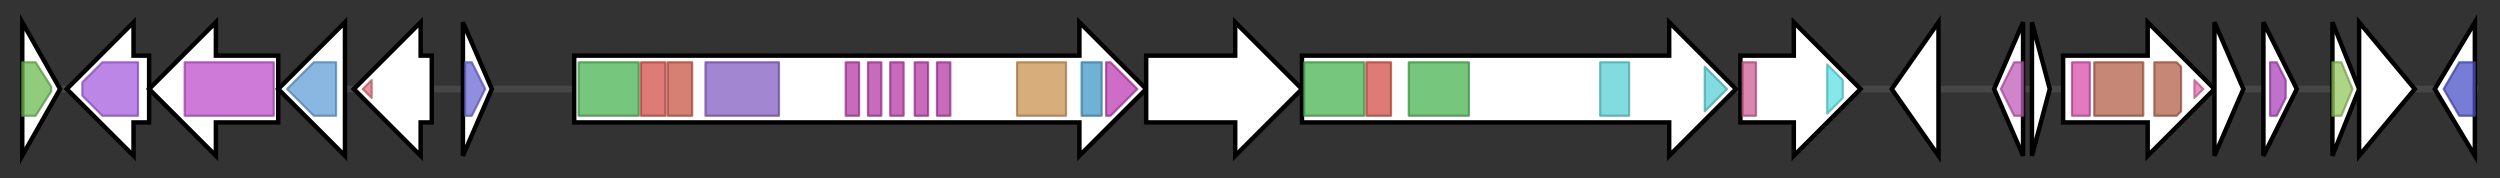 <svg version="1.1" baseProfile="full" xmlns="http://www.w3.org/2000/svg" width="1123.3" height="80">
	<rect width="100%" height="100%" fill="#333333" stroke="none"/>
	<g>
		<line x1="10" y1="40.0" x2="1113.3" y2="40.0" style="stroke:rgb(70,70,70); stroke-width:3 "/>
		<g>
			<title>
methyl-accepting chemotaxis protein</title>
			<polygon class="
methyl-accepting chemotaxis protein" points="10,10 27,40 10,70" fill="rgb(255,255,255)" fill-opacity="1.0" stroke="rgb(0,0,0)" stroke-width="2"  />
			<g>
				<title>MCPsignal (PF00015)
"Methyl-accepting chemotaxis protein (MCP) signalling domain"</title>
				<polygon class="PF00015" points="10,28 16,28 23,39 23,41 16,52 10,52" stroke-linejoin="round" width="13" height="24" fill="rgb(108,187,82)" stroke="rgb(86,149,65)" stroke-width="1" opacity="0.75" />
			</g>
		</g>
		<g>
			<title>
putative steroid dehydrogenase</title>
			<polygon class="
putative steroid dehydrogenase" points="67,25 60,25 60,10 30,40 60,70 60,55 67,55" fill="rgb(255,255,255)" fill-opacity="1.0" stroke="rgb(0,0,0)" stroke-width="2"  />
			<g>
				<title>3Beta_HSD (PF01073)
"3-beta hydroxysteroid dehydrogenase/isomerase family"</title>
				<polygon class="PF01073" points="37,37 46,28 62,28 62,52 46,52 37,43" stroke-linejoin="round" width="25" height="24" fill="rgb(166,93,223)" stroke="rgb(132,74,178)" stroke-width="1" opacity="0.75" />
			</g>
		</g>
		<g>
			<title>
putative acyl-CoA ligase</title>
			<polygon class="
putative acyl-CoA ligase" points="125,25 97,25 97,10 67,40 97,70 97,55 125,55" fill="rgb(255,255,255)" fill-opacity="1.0" stroke="rgb(0,0,0)" stroke-width="2"  />
			<g>
				<title>AMP-binding (PF00501)
"AMP-binding enzyme"</title>
				<polygon class="PF00501" points="83,28 83,28 123,28 123,52 83,52 83,52" stroke-linejoin="round" width="40" height="24" fill="rgb(189,78,204)" stroke="rgb(151,62,163)" stroke-width="1" opacity="0.75" />
			</g>
		</g>
		<g>
			<title>
putative haloalkane dehalogenase</title>
			<polygon class="
putative haloalkane dehalogenase" points="155,25 155,25 155,10 125,40 155,70 155,55 155,55" fill="rgb(255,255,255)" fill-opacity="1.0" stroke="rgb(0,0,0)" stroke-width="2"  />
			<g>
				<title>Abhydrolase_1 (PF00561)
"alpha/beta hydrolase fold"</title>
				<polygon class="PF00561" points="129,40 141,28 151,28 151,52 141,52" stroke-linejoin="round" width="24" height="24" fill="rgb(99,159,215)" stroke="rgb(79,127,172)" stroke-width="1" opacity="0.75" />
			</g>
		</g>
		<g>
			<title>fabH
3-oxoacyl-acyl carrier protein synthase III</title>
			<polygon class="fabH
3-oxoacyl-acyl carrier protein synthase III" points="194,25 189,25 189,10 159,40 189,70 189,55 194,55" fill="rgb(255,255,255)" fill-opacity="1.0" stroke="rgb(0,0,0)" stroke-width="2"  />
			<g>
				<title>ACP_syn_III_C (PF08541)
"3-Oxoacyl-[acyl-carrier-protein (ACP)] synthase III C terminal"</title>
				<polygon class="PF08541" points="163,40 167,36 167,44" stroke-linejoin="round" width="8" height="24" fill="rgb(223,111,121)" stroke="rgb(178,88,96)" stroke-width="1" opacity="0.75" />
			</g>
		</g>
		<g>
			<title>
unknown</title>
			<polygon class="
unknown" points="208,10 221,40 208,70" fill="rgb(255,255,255)" fill-opacity="1.0" stroke="rgb(0,0,0)" stroke-width="2"  />
			<g>
				<title>4HBT_2 (PF13279)
"Thioesterase-like superfamily"</title>
				<polygon class="PF13279" points="209,28 212,28 218,40 212,52 209,52" stroke-linejoin="round" width="11" height="24" fill="rgb(108,104,213)" stroke="rgb(86,83,170)" stroke-width="1" opacity="0.75" />
			</g>
		</g>
		<g>
			<title>pfaA
omega-3 polyunsaturated fatty acid synthase PfaA</title>
			<polygon class="pfaA
omega-3 polyunsaturated fatty acid synthase PfaA" points="258,25 485,25 485,10 515,40 485,70 485,55 258,55" fill="rgb(255,255,255)" fill-opacity="1.0" stroke="rgb(0,0,0)" stroke-width="2"  />
			<g>
				<title>ketoacyl-synt (PF00109)
"Beta-ketoacyl synthase, N-terminal domain"</title>
				<rect class="PF00109" x="260" y="28" stroke-linejoin="round" width="27" height="24" fill="rgb(74,179,82)" stroke="rgb(59,143,65)" stroke-width="1" opacity="0.75" />
			</g>
			<g>
				<title>Ketoacyl-synt_C (PF02801)
"Beta-ketoacyl synthase, C-terminal domain"</title>
				<rect class="PF02801" x="288" y="28" stroke-linejoin="round" width="11" height="24" fill="rgb(212,79,72)" stroke="rgb(169,63,57)" stroke-width="1" opacity="0.75" />
			</g>
			<g>
				<title>KAsynt_C_assoc (PF16197)
"Ketoacyl-synthetase C-terminal extension"</title>
				<rect class="PF16197" x="300" y="28" stroke-linejoin="round" width="11" height="24" fill="rgb(200,86,70)" stroke="rgb(160,68,56)" stroke-width="1" opacity="0.75" />
			</g>
			<g>
				<title>Acyl_transf_1 (PF00698)
"Acyl transferase domain"</title>
				<rect class="PF00698" x="317" y="28" stroke-linejoin="round" width="33" height="24" fill="rgb(132,93,193)" stroke="rgb(105,74,154)" stroke-width="1" opacity="0.75" />
			</g>
			<g>
				<title>PP-binding (PF00550)
"Phosphopantetheine attachment site"</title>
				<rect class="PF00550" x="380" y="28" stroke-linejoin="round" width="6" height="24" fill="rgb(181,58,166)" stroke="rgb(144,46,132)" stroke-width="1" opacity="0.75" />
			</g>
			<g>
				<title>PP-binding (PF00550)
"Phosphopantetheine attachment site"</title>
				<rect class="PF00550" x="390" y="28" stroke-linejoin="round" width="6" height="24" fill="rgb(181,58,166)" stroke="rgb(144,46,132)" stroke-width="1" opacity="0.75" />
			</g>
			<g>
				<title>PP-binding (PF00550)
"Phosphopantetheine attachment site"</title>
				<rect class="PF00550" x="400" y="28" stroke-linejoin="round" width="6" height="24" fill="rgb(181,58,166)" stroke="rgb(144,46,132)" stroke-width="1" opacity="0.75" />
			</g>
			<g>
				<title>PP-binding (PF00550)
"Phosphopantetheine attachment site"</title>
				<rect class="PF00550" x="411" y="28" stroke-linejoin="round" width="6" height="24" fill="rgb(181,58,166)" stroke="rgb(144,46,132)" stroke-width="1" opacity="0.75" />
			</g>
			<g>
				<title>PP-binding (PF00550)
"Phosphopantetheine attachment site"</title>
				<rect class="PF00550" x="421" y="28" stroke-linejoin="round" width="6" height="24" fill="rgb(181,58,166)" stroke="rgb(144,46,132)" stroke-width="1" opacity="0.75" />
			</g>
			<g>
				<title>KR (PF08659)
"KR domain"</title>
				<rect class="PF08659" x="457" y="28" stroke-linejoin="round" width="22" height="24" fill="rgb(203,145,81)" stroke="rgb(162,116,64)" stroke-width="1" opacity="0.75" />
			</g>
			<g>
				<title>PKS_DH_N (PF21089)
"Polyketide synthase dehydratase domain"</title>
				<rect class="PF21089" x="486" y="28" stroke-linejoin="round" width="9" height="24" fill="rgb(67,151,200)" stroke="rgb(53,120,160)" stroke-width="1" opacity="0.75" />
			</g>
			<g>
				<title>PS-DH (PF14765)
"Polyketide synthase dehydratase N-terminal domain"</title>
				<polygon class="PF14765" points="497,28 499,28 511,40 499,52 497,52" stroke-linejoin="round" width="16" height="24" fill="rgb(189,61,178)" stroke="rgb(151,48,142)" stroke-width="1" opacity="0.75" />
			</g>
		</g>
		<g>
			<title>pfaB
omega-3 polyunsaturated fatty acid synthase PfaB</title>
			<polygon class="pfaB
omega-3 polyunsaturated fatty acid synthase PfaB" points="515,25 555,25 555,10 585,40 555,70 555,55 515,55" fill="rgb(255,255,255)" fill-opacity="1.0" stroke="rgb(0,0,0)" stroke-width="2"  />
		</g>
		<g>
			<title>pfaC
omega-3 polyunsaturated fatty acid synthase PfaC</title>
			<polygon class="pfaC
omega-3 polyunsaturated fatty acid synthase PfaC" points="585,25 750,25 750,10 780,40 750,70 750,55 585,55" fill="rgb(255,255,255)" fill-opacity="1.0" stroke="rgb(0,0,0)" stroke-width="2"  />
			<g>
				<title>ketoacyl-synt (PF00109)
"Beta-ketoacyl synthase, N-terminal domain"</title>
				<rect class="PF00109" x="586" y="28" stroke-linejoin="round" width="27" height="24" fill="rgb(74,179,82)" stroke="rgb(59,143,65)" stroke-width="1" opacity="0.75" />
			</g>
			<g>
				<title>Ketoacyl-synt_C (PF02801)
"Beta-ketoacyl synthase, C-terminal domain"</title>
				<rect class="PF02801" x="614" y="28" stroke-linejoin="round" width="11" height="24" fill="rgb(212,79,72)" stroke="rgb(169,63,57)" stroke-width="1" opacity="0.75" />
			</g>
			<g>
				<title>ketoacyl-synt (PF00109)
"Beta-ketoacyl synthase, N-terminal domain"</title>
				<rect class="PF00109" x="633" y="28" stroke-linejoin="round" width="27" height="24" fill="rgb(74,179,82)" stroke="rgb(59,143,65)" stroke-width="1" opacity="0.75" />
			</g>
			<g>
				<title>FabA (PF07977)
"FabA-like domain"</title>
				<rect class="PF07977" x="719" y="28" stroke-linejoin="round" width="13" height="24" fill="rgb(87,207,212)" stroke="rgb(69,165,169)" stroke-width="1" opacity="0.75" />
			</g>
			<g>
				<title>FabA (PF07977)
"FabA-like domain"</title>
				<polygon class="PF07977" points="766,30 776,40 766,50" stroke-linejoin="round" width="13" height="24" fill="rgb(87,207,212)" stroke="rgb(69,165,169)" stroke-width="1" opacity="0.75" />
			</g>
		</g>
		<g>
			<title>pfaD
omega-3 polyunsaturated fatty acid synthase PfaD</title>
			<polygon class="pfaD
omega-3 polyunsaturated fatty acid synthase PfaD" points="782,25 806,25 806,10 836,40 806,70 806,55 782,55" fill="rgb(255,255,255)" fill-opacity="1.0" stroke="rgb(0,0,0)" stroke-width="2"  />
			<g>
				<title>PfaD_N (PF18328)
"Fatty acid synthase subunit PfaD N-terminal domain"</title>
				<rect class="PF18328" x="783" y="28" stroke-linejoin="round" width="6" height="24" fill="rgb(205,93,147)" stroke="rgb(164,74,117)" stroke-width="1" opacity="0.75" />
			</g>
			<g>
				<title>FabD_helical_ins (PF21607)
"[Acyl-carrier-protein] S-malonyltransferase, inserted helical domain"</title>
				<polygon class="PF21607" points="821,29 828,36 828,44 821,51" stroke-linejoin="round" width="7" height="24" fill="rgb(93,224,227)" stroke="rgb(74,179,181)" stroke-width="1" opacity="0.75" />
			</g>
		</g>
		<g>
			<title>
unknown</title>
			<polygon class="
unknown" points="850,40 871,10 871,70" fill="rgb(255,255,255)" fill-opacity="1.0" stroke="rgb(0,0,0)" stroke-width="2"  />
		</g>
		<g>
			<title>
unknown</title>
			<polygon class="
unknown" points="896,40 909,10 909,70" fill="rgb(255,255,255)" fill-opacity="1.0" stroke="rgb(0,0,0)" stroke-width="2"  />
			<g>
				<title>Phasin (PF05597)
"Poly(hydroxyalcanoate) granule associated protein (phasin)"</title>
				<polygon class="PF05597" points="899,40 905,28 909,28 909,52 905,52 899,40" stroke-linejoin="round" width="10" height="24" fill="rgb(192,91,184)" stroke="rgb(153,72,147)" stroke-width="1" opacity="0.75" />
			</g>
		</g>
		<g>
			<title>
unknown</title>
			<polygon class="
unknown" points="913,10 921,40 913,70" fill="rgb(255,255,255)" fill-opacity="1.0" stroke="rgb(0,0,0)" stroke-width="2"  />
		</g>
		<g>
			<title>
alkaline serine protease</title>
			<polygon class="
alkaline serine protease" points="927,25 965,25 965,10 995,40 965,70 965,55 927,55" fill="rgb(255,255,255)" fill-opacity="1.0" stroke="rgb(0,0,0)" stroke-width="2"  />
			<g>
				<title>Inhibitor_I9 (PF05922)
"Peptidase inhibitor I9"</title>
				<rect class="PF05922" x="931" y="28" stroke-linejoin="round" width="8" height="24" fill="rgb(215,78,168)" stroke="rgb(172,62,134)" stroke-width="1" opacity="0.75" />
			</g>
			<g>
				<title>Peptidase_S8 (PF00082)
"Subtilase family"</title>
				<rect class="PF00082" x="941" y="28" stroke-linejoin="round" width="22" height="24" fill="rgb(179,95,73)" stroke="rgb(143,76,58)" stroke-width="1" opacity="0.75" />
			</g>
			<g>
				<title>Peptidase_S8 (PF00082)
"Subtilase family"</title>
				<polygon class="PF00082" points="968,28 978,28 980,30 980,50 978,52 968,52" stroke-linejoin="round" width="12" height="24" fill="rgb(179,95,73)" stroke="rgb(143,76,58)" stroke-width="1" opacity="0.75" />
			</g>
			<g>
				<title>P_proprotein (PF01483)
"Proprotein convertase P-domain"</title>
				<polygon class="PF01483" points="986,36 990,40 986,44" stroke-linejoin="round" width="8" height="24" fill="rgb(225,109,171)" stroke="rgb(180,87,136)" stroke-width="1" opacity="0.75" />
			</g>
		</g>
		<g>
			<title>
unknown</title>
			<polygon class="
unknown" points="995,10 1008,40 995,70" fill="rgb(255,255,255)" fill-opacity="1.0" stroke="rgb(0,0,0)" stroke-width="2"  />
		</g>
		<g>
			<title>
unknown</title>
			<polygon class="
unknown" points="1017,10 1032,40 1017,70" fill="rgb(255,255,255)" fill-opacity="1.0" stroke="rgb(0,0,0)" stroke-width="2"  />
			<g>
				<title>GST_N_3 (PF13417)
"Glutathione S-transferase, N-terminal domain"</title>
				<polygon class="PF13417" points="1020,28 1023,28 1027,36 1027,44 1023,52 1020,52" stroke-linejoin="round" width="7" height="24" fill="rgb(171,66,186)" stroke="rgb(136,52,148)" stroke-width="1" opacity="0.75" />
			</g>
		</g>
		<g>
			<title>
unknown</title>
			<polygon class="
unknown" points="1048,10 1060,40 1048,70" fill="rgb(255,255,255)" fill-opacity="1.0" stroke="rgb(0,0,0)" stroke-width="2"  />
			<g>
				<title>DUF2784 (PF10861)
"Protein of Unknown function (DUF2784)"</title>
				<polygon class="PF10861" points="1048,28 1052,28 1057,40 1052,52 1048,52" stroke-linejoin="round" width="10" height="24" fill="rgb(147,198,93)" stroke="rgb(117,158,74)" stroke-width="1" opacity="0.75" />
			</g>
		</g>
		<g>
			<title>
unknown</title>
			<polygon class="
unknown" points="1060,10 1085,40 1060,70" fill="rgb(255,255,255)" fill-opacity="1.0" stroke="rgb(0,0,0)" stroke-width="2"  />
		</g>
		<g>
			<title>purU
formyltetrahydrofolate deformylase</title>
			<polygon class="purU
formyltetrahydrofolate deformylase" points="1094,40 1112,10 1112,70" fill="rgb(255,255,255)" fill-opacity="1.0" stroke="rgb(0,0,0)" stroke-width="2"  />
			<g>
				<title>Formyl_trans_N (PF00551)
"Formyl transferase"</title>
				<polygon class="PF00551" points="1098,40 1105,28 1112,28 1112,52 1105,52" stroke-linejoin="round" width="16" height="24" fill="rgb(74,82,197)" stroke="rgb(59,65,157)" stroke-width="1" opacity="0.75" />
			</g>
		</g>
	</g>
</svg>
